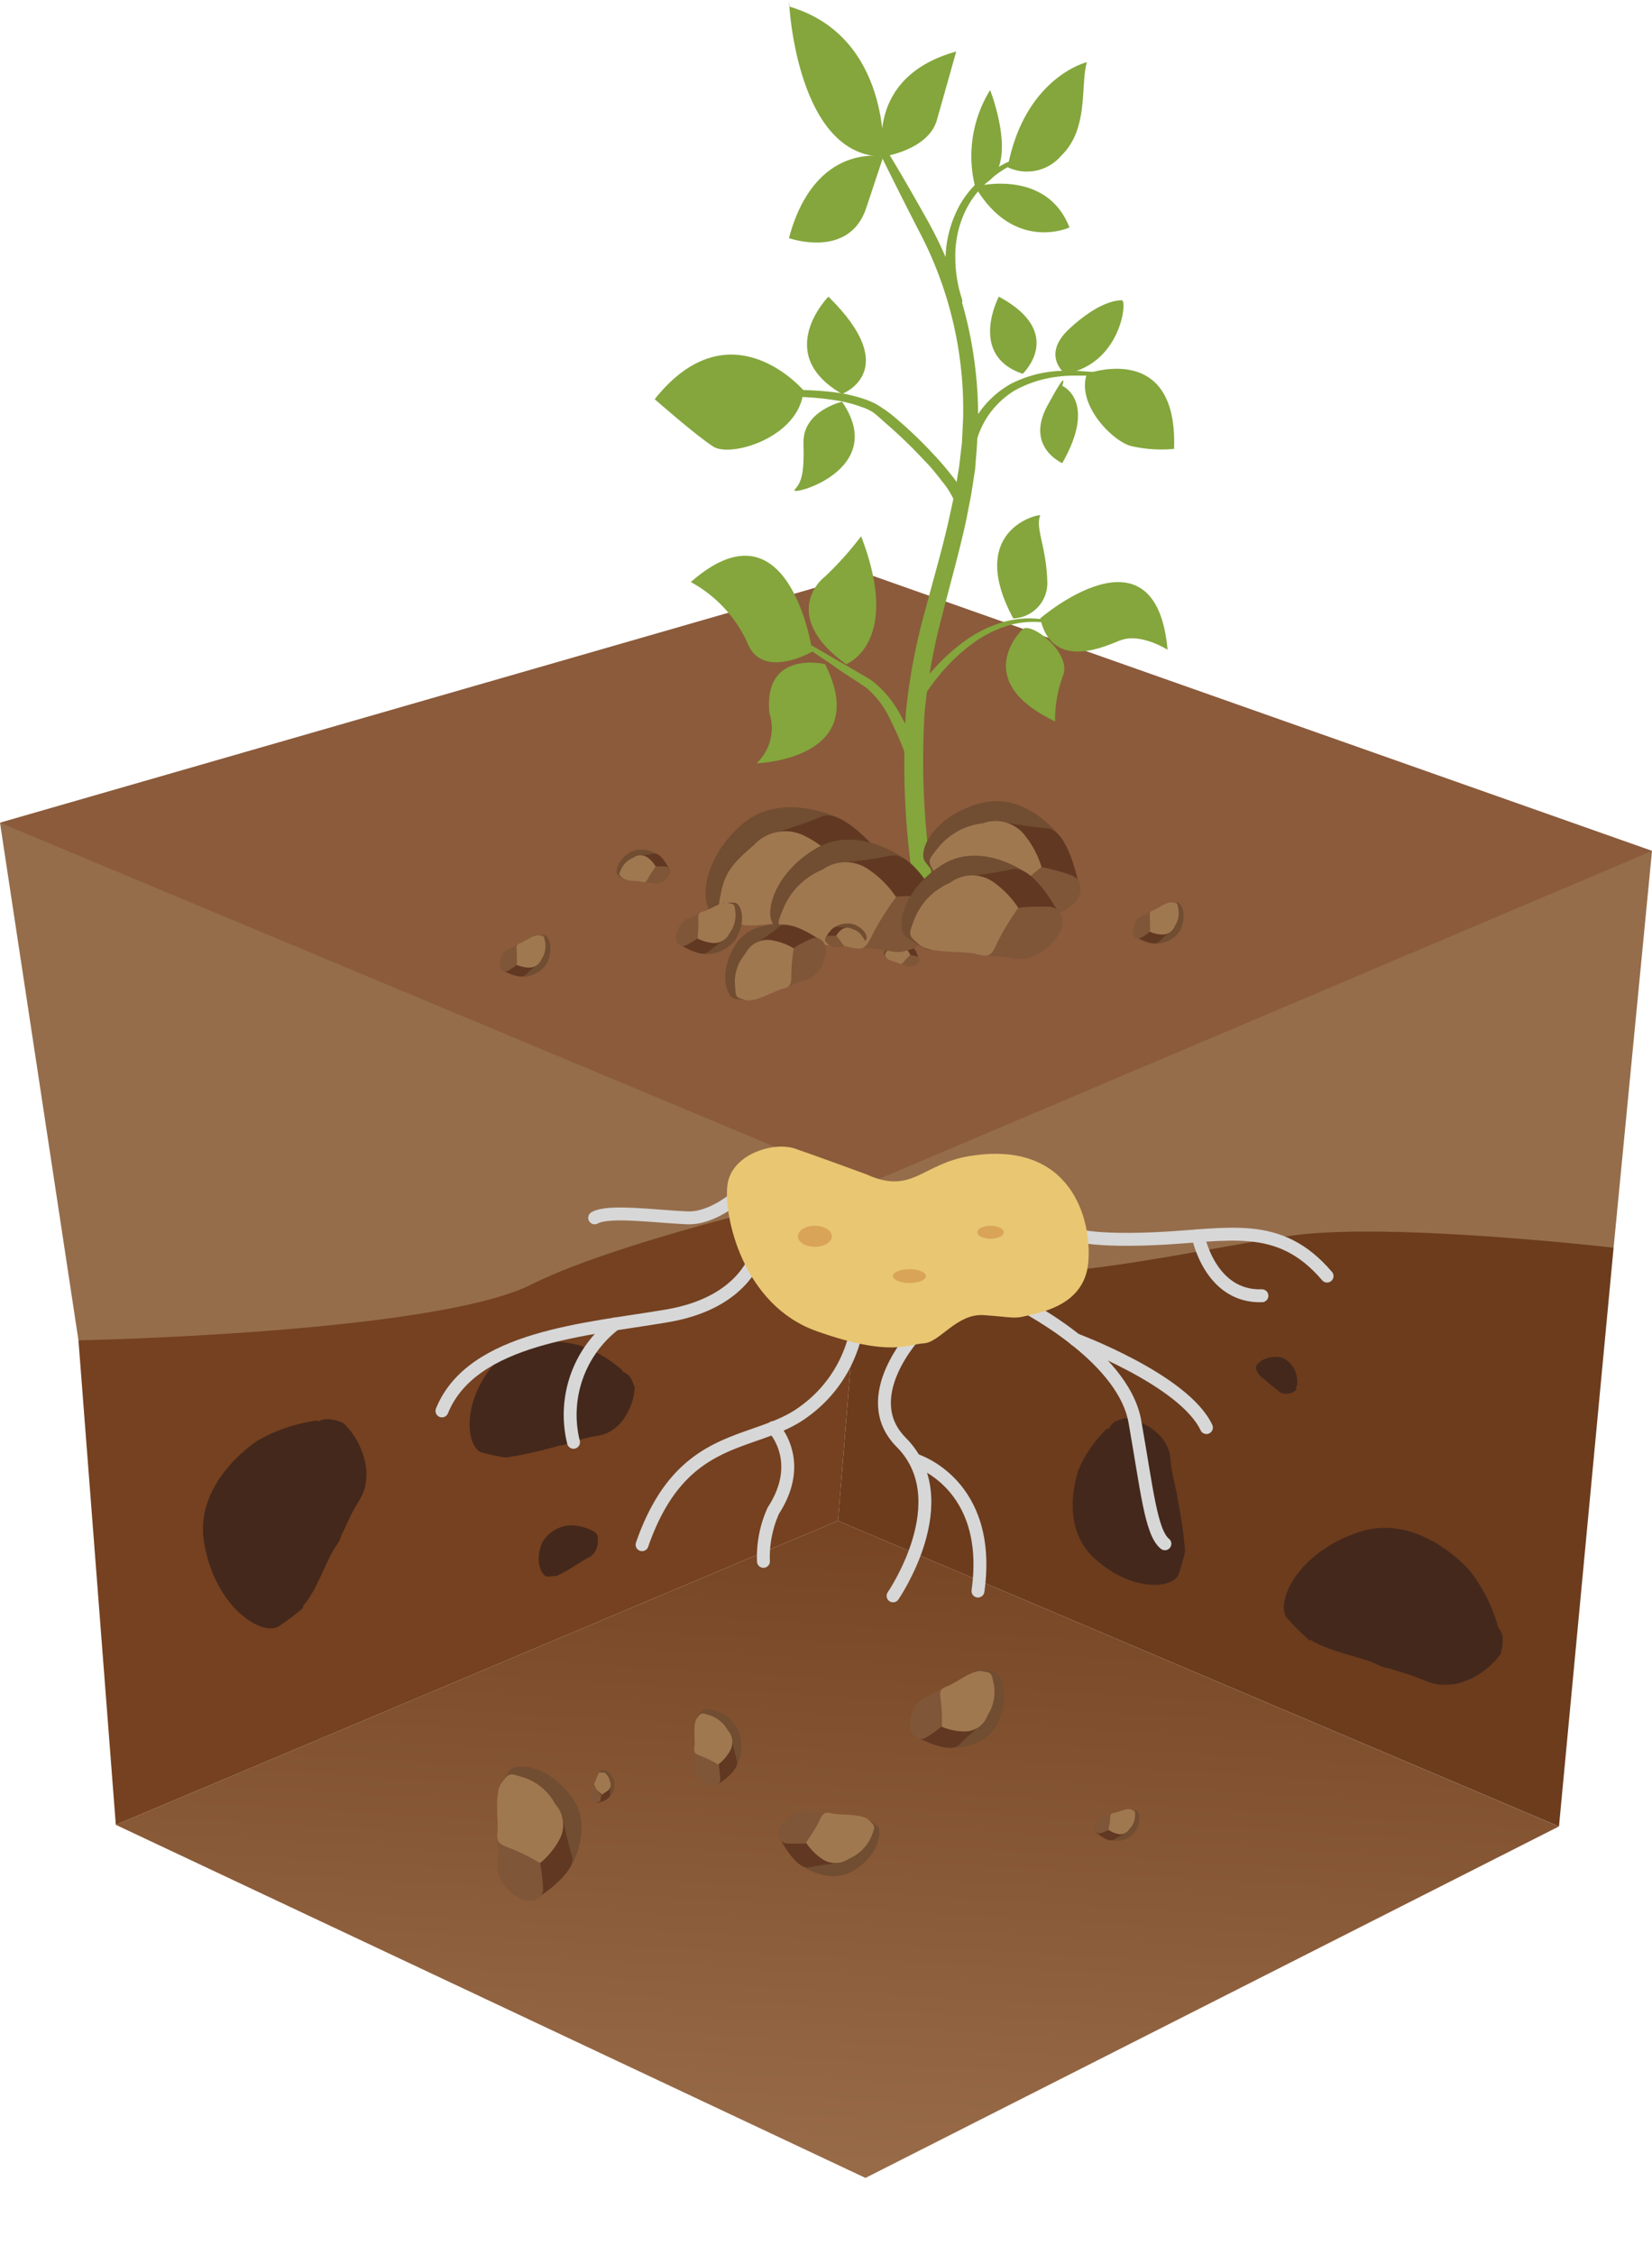 <?xml version="1.0" encoding="UTF-8"?>
<svg xmlns="http://www.w3.org/2000/svg" xmlns:xlink="http://www.w3.org/1999/xlink" viewBox="0 0 110.12 150.22">
  <defs>
    <style>.cls-1,.cls-13{fill:none;}.cls-2{fill:#956d4b;}.cls-3{clip-path:url(#clip-path);}.cls-4{fill:url(#Безымянный_градиент_2);}.cls-5{fill:#754120;}.cls-6{fill:#44281c;}.cls-7{fill:#6c3c1d;}.cls-8{fill:#714d31;}.cls-9{fill:#613822;}.cls-10{fill:#7f5637;}.cls-11{fill:#a07850;}.cls-12{fill:#8b5b3c;}.cls-13{stroke:#d7d7d7;stroke-linecap:round;stroke-linejoin:round;stroke-width:0.86px;}.cls-14{fill:#e9c671;}.cls-15{fill:#d9a458;}.cls-16{fill:#84a63c;}.cls-17{fill:#613922;}</style>
    <clipPath id="clip-path">
      <polygon class="cls-1" points="7.72 121.55 57.69 145.07 103.91 121.66 55.86 101.3 7.72 121.55"></polygon>
    </clipPath>
    <linearGradient id="Безымянный_градиент_2" x1="-2616.63" y1="422.41" x2="-2613.83" y2="422.41" gradientTransform="matrix(34.36, 0, 0, -34.36, 89893.67, 14635.82)" gradientUnits="userSpaceOnUse">
      <stop offset="0" stop-color="#a17551"></stop>
      <stop offset="0.38" stop-color="#a17551"></stop>
      <stop offset="0.89" stop-color="#7a4928"></stop>
      <stop offset="1" stop-color="#72401f"></stop>
    </linearGradient>
  </defs>
  <g id="Слой_2" data-name="Слой 2">
    <g id="Слой_1-2" data-name="Слой 1">
      <path class="cls-2" d="M57.69,78.91s9.62,11.3,17.06,11.76,32.81-7.56,32.81-7.56l2.56-26.43L57.69,38.19Z"></path>
      <path class="cls-2" d="M0,54.81,5.23,89.28s18.58,2.79,21.83,1.86,18.12-6.51,22.29-6.51,8.34-5.72,8.34-5.72V38.19Z"></path>
      <g class="cls-3">
        <rect class="cls-4" x="31.38" y="73.98" width="48.87" height="98.4" transform="translate(-70.18 172.31) rotate(-86.92)"></rect>
      </g>
      <path class="cls-5" d="M7.72,121.55,5.23,89.28s23.69-.46,30.19-3.72,22.27-6.65,22.27-6.65L55.86,101.3Z"></path>
      <path class="cls-6" d="M41.49,91.28a8.37,8.37,0,0,0-2.84-1.66l0,0S34.88,88.46,32.82,91s-1.71,5.29-.77,5.73a12.35,12.35,0,0,0,1.63.35l.09,0a28.27,28.27,0,0,0,3.51-.79,2,2,0,0,0,.6-.16l.65-.19c1.49-.46,1.67-.13,2.69-1a4,4,0,0,0,1.09-2.55l-.21-.5h0l0,0a1,1,0,0,0-.58-.51"></path>
      <path class="cls-6" d="M21.2,94.61a11,11,0,0,0-4,1.33v0s-4.3,2.69-3.59,6.84,3.66,6.13,4.88,5.6a13.64,13.64,0,0,0,1.71-1.28l0-.13c.92-1,1.59-3.16,2.21-4a2.1,2.1,0,0,0,.35-.72c.11-.21.21-.42.38-.79.8-1.82,1.28-1.71,1.29-3.46a5.12,5.12,0,0,0-1.54-3.21,3.36,3.36,0,0,0-.66-.22v0h-.08a1.31,1.31,0,0,0-1,.14"></path>
      <path class="cls-7" d="M57.69,78.91,55.86,101.3l48.06,20.36,3.64-38.55s-15-1.73-21.48-.8S68.24,86,64.84,84.17a45.07,45.07,0,0,1-7.15-5.26"></path>
      <path class="cls-6" d="M39.39,101.91a3.49,3.49,0,0,0-1.26-.31h0a2.29,2.29,0,0,0-2,1.18c-.49,1.18-.05,2.18.35,2.24l.65-.06,0,0a12.3,12.3,0,0,0,1.23-.69l.21-.13.22-.14c.51-.34.61-.24.9-.69a1.59,1.59,0,0,0,.12-1.08l-.13-.16h0Z"></path>
      <path class="cls-6" d="M86.47,92.27a2.3,2.3,0,0,0-.11-.89h0s-.38-1-1.27-1-1.43.5-1.38.78l.2.41h0l.75.63.13.11.15.11c.35.24.3.34.66.41a1.06,1.06,0,0,0,.74-.19l.07-.12h0v-.23Z"></path>
      <path class="cls-6" d="M99.89,108.46a11,11,0,0,0-1.9-3.82h0s-3.32-3.91-7.36-2.6-5.59,4.54-4.88,5.69a15.38,15.38,0,0,0,1.52,1.52l.14,0c1.19.77,3.39,1.13,4.37,1.61a2.24,2.24,0,0,0,.77.26l.84.26c1.93.54,1.9,1,3.64.79a5.19,5.19,0,0,0,3-2,3.74,3.74,0,0,0,.13-.68h0l0-.07a1.26,1.26,0,0,0-.28-1"></path>
      <path class="cls-6" d="M73.78,95.17a8.48,8.48,0,0,0-1.87,2.69l0,0s-1.4,3.67,1,5.9,5.11,2.09,5.62,1.19a12.49,12.49,0,0,0,.46-1.59l0-.1a27.85,27.85,0,0,0-.52-3.53,1.77,1.77,0,0,0-.12-.61c0-.17-.07-.36-.13-.66-.35-1.5,0-1.65-.81-2.74a4,4,0,0,0-2.44-1.26l-.51.17h0l0,0a1,1,0,0,0-.54.54"></path>
      <path class="cls-8" d="M74,122.55a1.58,1.58,0,0,0,1.57-.41c.54-.7.43-1.44.17-1.55l-.44-.09c-.29,0-.32.69-.33.71Z"></path>
      <path class="cls-9" d="M73,122s.87.79,1.23.55.8-.46.8-.46l0-.24-1-.32-.56.19Z"></path>
      <path class="cls-10" d="M73,121.84c0,.1.12.35.4.26a5,5,0,0,0,.52-.22l.33-1c.06-.14.14-.19-.25-.06s-.45.05-.72.29a1.11,1.11,0,0,0-.28.7"></path>
      <path class="cls-11" d="M73.88,121.88a5.57,5.57,0,0,0,.13-.7c0-.31,0-.39.28-.43s.84-.33,1.11-.22.26.08.26.44a1.28,1.28,0,0,1-.39.87.7.7,0,0,1-.75.32,1.87,1.87,0,0,1-.64-.28"></path>
      <path class="cls-8" d="M63.28,116.43s2.39.12,3.24-1.67.26-3.36-.36-3.49a6.06,6.06,0,0,0-1,0c-.66,0-.37,1.66-.39,1.7Z"></path>
      <path class="cls-9" d="M60.93,115.6s2.3,1.32,3,.62,1.53-1.4,1.53-1.4l-.15-.52a7.53,7.53,0,0,0-2.27-.25c-.36.2-1,.62-1.16.69Z"></path>
      <path class="cls-10" d="M60.74,115.33c.11.21.43.73,1,.4a8.38,8.38,0,0,0,1.05-.75S63,113,63,112.69s.22-.48-.58,0-1,.31-1.44,1a2.41,2.41,0,0,0-.28,1.66"></path>
      <path class="cls-11" d="M62.78,115a11.07,11.07,0,0,0-.05-1.59c-.09-.7-.16-.87.42-1.09s1.68-1.12,2.32-1,.6.06.77.84a2.88,2.88,0,0,1-.41,2.1,1.61,1.61,0,0,1-1.52,1.07,4,4,0,0,1-1.53-.31"></path>
      <path class="cls-8" d="M53.32,124.19s1.86,1.42,3.54.43,2-2.58,1.62-3a7,7,0,0,0-.84-.53c-.55-.33-1.21,1.15-1.25,1.17Z"></path>
      <path class="cls-9" d="M51.86,122.24s1.15,2.33,2.08,2.14,2-.3,2-.3l.16-.5s-1.29-1.4-1.7-1.44-1.14,0-1.32-.08Z"></path>
      <path class="cls-10" d="M51.86,121.92c0,.23,0,.83.59.87a10.13,10.13,0,0,0,1.26,0l1.46-1.71c.25-.25.45-.27-.47-.33s-1-.27-1.7,0a2.35,2.35,0,0,0-1.14,1.19"></path>
      <path class="cls-11" d="M53.71,122.75a11.08,11.08,0,0,0,.83-1.31c.3-.61.35-.79.93-.65s2,0,2.44.44.45.39.17,1.11a2.85,2.85,0,0,1-1.49,1.47,1.58,1.58,0,0,1-1.81,0,4,4,0,0,1-1.07-1.1"></path>
      <path class="cls-8" d="M49,117.76a2.67,2.67,0,0,0,.1-2.73c-.86-1.21-2.11-1.39-2.41-1l-.35.68c-.22.44,1,.84,1,.87Z"></path>
      <path class="cls-9" d="M47.63,119s1.7-1,1.49-1.72a15.08,15.08,0,0,1-.35-1.51l-.4-.09s-1,1.08-1,1.39,0,.87,0,1Z"></path>
      <path class="cls-10" d="M47.39,119c.18,0,.63,0,.62-.5a7.72,7.72,0,0,0-.11-1l-1.4-1c-.2-.17-.23-.32-.21.38s-.15.74.12,1.3a1.75,1.75,0,0,0,1,.78"></path>
      <path class="cls-11" d="M47.9,117.55a7.93,7.93,0,0,0-1.06-.54c-.49-.19-.62-.21-.55-.67s-.13-1.51.17-1.89.26-.37.84-.2a2.12,2.12,0,0,1,1.21,1,1.18,1.18,0,0,1,.15,1.38,3,3,0,0,1-.76.88"></path>
      <path class="cls-8" d="M40.56,119.77a1.17,1.17,0,0,0,.38-1.12c-.2-.61-.69-.84-.86-.73l-.23.23.29.48Z"></path>
      <path class="cls-9" d="M39.82,120.1s.83-.2.84-.52,0-.67,0-.67l-.15-.09-.58.45-.12.42Z"></path>
      <path class="cls-10" d="M39.71,120.08,40,120l.08-.41-.46-.59c-.06-.1,0-.17-.13.13s-.16.29-.12.55a.77.77,0,0,0,.3.45"></path>
      <path class="cls-11" d="M40.12,119.54l-.37-.36-.15-.35.32-.76.37,0a1,1,0,0,1,.37.59.51.51,0,0,1-.12.59Z"></path>
      <path class="cls-8" d="M38,124.44s1.64-2.64.13-4.72-3.65-2.39-4.18-1.77a8.62,8.62,0,0,0-.6,1.16c-.37.77,1.66,1.46,1.69,1.51Z"></path>
      <path class="cls-9" d="M35.56,126.6s2.94-1.8,2.56-3-.63-2.62-.63-2.62l-.69-.14s-1.69,1.88-1.69,2.42.08,1.51.06,1.75Z"></path>
      <path class="cls-10" d="M35.13,126.63c.31,0,1.1,0,1.07-.87A12.44,12.44,0,0,0,36,124.1s-2.09-1.41-2.44-1.72-.41-.56-.36.66-.25,1.29.21,2.24a3.1,3.1,0,0,0,1.71,1.35"></path>
      <path class="cls-11" d="M36,124.1a14.22,14.22,0,0,0-1.84-.93c-.85-.33-1.08-.37-1-1.16s-.23-2.61.29-3.27.45-.65,1.44-.35a3.69,3.69,0,0,1,2.12,1.78,2.05,2.05,0,0,1,.27,2.38A5.33,5.33,0,0,1,36,124.1"></path>
      <polygon class="cls-12" points="0 54.8 57.69 78.91 110.12 56.68 57.69 38.19 0 54.8"></polygon>
      <path class="cls-13" d="M50.3,78.65S48,81.22,45.8,81.12s-5.25-.53-6.16,0"></path>
      <path class="cls-13" d="M50.62,83.06c-.1.31-.8,3.68-6.16,4.59s-13,1.4-15,6.33"></path>
      <path class="cls-13" d="M41,88.19a7.61,7.61,0,0,0-2.77,7.88"></path>
      <path class="cls-13" d="M57.16,88.19A8.82,8.82,0,0,1,53.63,94c-3.27,2.46-8.15,1.18-10.83,8.89"></path>
      <path class="cls-13" d="M51.55,95.09s2.16,2.21,0,5.53a7.54,7.54,0,0,0-.66,3.38"></path>
      <path class="cls-13" d="M61.07,88.83s-4,4.22-1,7.24c3.85,3.86-.54,10.23-.54,10.23"></path>
      <path class="cls-13" d="M61,97.25s5.2,1.55,4.19,8.73"></path>
      <path class="cls-13" d="M67.72,86.69s7.13,3.48,7.93,8,1.07,7.39,2,8.14"></path>
      <path class="cls-13" d="M71.68,89.23s7.24,2.68,8.74,5.86"></path>
      <path class="cls-13" d="M71.25,82.08s.76.64,5.69.43,8.3-1.29,11.52,2.49"></path>
      <path class="cls-13" d="M79.86,82.31s.77,4.11,4.26,4"></path>
      <path class="cls-14" d="M57.75,78.22S54.43,77,53,76.51s-4.24.37-4.51,2.41,1,8,5.95,9.75,6.06.86,7.13.81,2.2-2,4-1.88,2,.27,2.84.05,3.86-.64,4.13-3.53S71.4,75.91,64.66,77C61.45,77.51,60.81,79.62,57.75,78.22Z"></path>
      <ellipse class="cls-15" cx="66.03" cy="82.08" rx="0.88" ry="0.43"></ellipse>
      <ellipse class="cls-15" cx="60.62" cy="85" rx="1.1" ry="0.46"></ellipse>
      <ellipse class="cls-15" cx="54.32" cy="82.35" rx="1.13" ry="0.7"></ellipse>
      <path class="cls-16" d="M52.59,0c0,.43.57,10.43,6.29,10.43,0,0,.57-8-6.29-10"></path>
      <path class="cls-16" d="M58.88,10.43s-1.29-5.29,4.86-7c0,0-.72,2.57-1.29,4.57S58.88,10.43,58.88,10.43Z"></path>
      <path class="cls-16" d="M58.88,10.43s-4.57-1-6.29,5.43c0,0,4,1.43,5.15-2Z"></path>
      <path class="cls-16" d="M72.45,4.14s-4.14,1-5.28,7a3,3,0,0,0,3.57-.77C72.6,8.57,72,5.72,72.45,4.14Z"></path>
      <path class="cls-16" d="M65,12.43A8.36,8.36,0,0,1,66,6S68.31,11.86,65,12.43Z"></path>
      <path class="cls-16" d="M65,12.43s4.72-1.28,6.29,2.72C71.31,15.15,67.6,16.86,65,12.43Z"></path>
      <path class="cls-16" d="M55.22,19.76s-3.75,3.8.91,6.48C56.13,26.24,60.25,24.69,55.22,19.76Z"></path>
      <path class="cls-16" d="M53.56,26s-4.88-5.73-9.92.59c0,0,2.74,2.41,3.91,3.16S53.32,29.13,53.56,26Z"></path>
      <path class="cls-16" d="M56.13,26.76s-2.63.6-2.57,2.75-.16,2.62-.59,3.11S59.29,31.35,56.13,26.76Z"></path>
      <path class="cls-16" d="M66.58,19.76s-2.07,3.91,1.59,5.14C68.17,24.9,71.08,22.17,66.58,19.76Z"></path>
      <path class="cls-16" d="M71,24.9s-1.63-1.23.28-3S74.4,20,74.78,20,74.72,24.26,71,24.9Z"></path>
      <path class="cls-16" d="M72.45,24.9s6.08-2.27,5.81,5a8.93,8.93,0,0,1-2.9-.2C74.13,29.35,71.74,26.94,72.45,24.9Z"></path>
      <path class="cls-16" d="M70.81,25.7s2.36,1,0,5.15c0,0-2.48-1.07-1-3.81S70.81,25.7,70.81,25.7Z"></path>
      <path class="cls-16" d="M69.34,34.33c0-.13-5,.91-1.8,6.86a2.35,2.35,0,0,0,2.27-2.47C69.74,36.37,69,35.19,69.34,34.33Z"></path>
      <path class="cls-16" d="M69.34,41.19s7.69-6.64,8.49,2.09c0,0-1.77-1.13-3.11-.64C74,42.88,70.17,44.89,69.34,41.19Z"></path>
      <path class="cls-16" d="M68.14,41.94s-3.55,3.38,2.19,6.11A8.43,8.43,0,0,1,70.86,45C71.46,43.44,68.63,41.33,68.14,41.94Z"></path>
      <path class="cls-16" d="M56.4,44.24s3.75-1.39,1-8.52A21.82,21.82,0,0,1,55,38.4C54.09,39.1,52.54,41.46,56.4,44.24Z"></path>
      <path class="cls-16" d="M54.15,43.4s-1.5-10.42-8.1-4.63a8.74,8.74,0,0,1,3.75,4C50.77,45.37,54.15,43.4,54.15,43.4Z"></path>
      <path class="cls-16" d="M55,44.24s-4.14-1-3.71,3.27a3.2,3.2,0,0,1-.86,3.33S58.2,50.62,55,44.24Z"></path>
      <path class="cls-16" d="M58.56,9.13c1.19,1.88,2.28,3.8,3.37,5.74a26.64,26.64,0,0,1,2.47,6.29,27.56,27.56,0,0,1,.8,6.71l-.07,1.7L65,31.26l-.26,1.67-.32,1.65c-.47,2.19-1.09,4.34-1.63,6.47a38.82,38.82,0,0,0-1.16,6.45,52.93,52.93,0,0,0,.85,13.09h0a.64.64,0,0,1-1.27.22h0a53.71,53.71,0,0,1-.82-13.41,39.59,39.59,0,0,1,1.25-6.63c.57-2.16,1.2-4.28,1.67-6.43l.35-1.61.27-1.61.19-1.62.08-1.63a25.45,25.45,0,0,0-3-12.59c-1-1.95-2-3.94-3-6a.19.19,0,0,1,.33-.17Z"></path>
      <path class="cls-16" d="M63.41,20.13a10.06,10.06,0,0,1-.38-3,7.66,7.66,0,0,1,.68-2.94,6.37,6.37,0,0,1,1.83-2.37A8,8,0,0,1,66.78,11c.43-.24.9-.42,1.34-.63a.13.13,0,0,1,.16.06.13.13,0,0,1,0,.15h0c-.43.22-.88.41-1.29.66a7.49,7.49,0,0,0-1.15.86,6.09,6.09,0,0,0-1.64,2.29,6.92,6.92,0,0,0-.52,2.77,8.94,8.94,0,0,0,.45,2.78v0a.34.34,0,0,1-.22.43.33.33,0,0,1-.43-.21Z"></path>
      <path class="cls-16" d="M64.19,30.23a6.51,6.51,0,0,1,1.06-2.72,6.38,6.38,0,0,1,2.13-1.94,7.93,7.93,0,0,1,2.72-.82c.47-.06.94-.05,1.41-.07l1.4.1a.12.12,0,0,1,.12.13.13.13,0,0,1-.13.11h0l-1.38,0c-.45,0-.91.05-1.36.12a7.75,7.75,0,0,0-2.54.88,5.8,5.8,0,0,0-1.87,1.85,6,6,0,0,0-.85,2.46v0a.35.35,0,0,1-.38.31.35.35,0,0,1-.31-.39Z"></path>
      <path class="cls-16" d="M52,26a21.82,21.82,0,0,1,3.79.15,10.49,10.49,0,0,1,1.88.45c.15.05.3.12.45.18a3.21,3.21,0,0,1,.45.24c.28.18.55.36.8.55a28.39,28.39,0,0,1,2.77,2.6,19,19,0,0,1,1.25,1.44,5.53,5.53,0,0,1,1,1.75.35.35,0,0,1-.23.45.37.37,0,0,1-.46-.24h0v0a5.5,5.5,0,0,0-.88-1.48c-.37-.48-.78-1-1.19-1.4a32.34,32.34,0,0,0-2.67-2.57c-.23-.21-.46-.42-.69-.6a2,2,0,0,0-.37-.22,2.52,2.52,0,0,0-.41-.17,8.76,8.76,0,0,0-1.76-.46,18.31,18.31,0,0,0-3.7-.22h0a.21.21,0,0,1-.22-.2A.2.2,0,0,1,52,26Z"></path>
      <path class="cls-16" d="M53.13,42.43l2.47,1.43c.83.48,1.63.93,2.48,1.45A7,7,0,0,1,60,47.58a23.14,23.14,0,0,1,1.26,2.61.44.44,0,0,1-.24.58.43.43,0,0,1-.57-.23v0h0a20.86,20.86,0,0,0-1.09-2.57,6.21,6.21,0,0,0-1.6-2.15c-.75-.52-1.57-1-2.35-1.58L53,42.63a.11.11,0,0,1,0-.16A.1.1,0,0,1,53.13,42.43Z"></path>
      <path class="cls-16" d="M60.52,46.86a15.2,15.2,0,0,1,1.73-2.3,13,13,0,0,1,2.14-1.92A8.36,8.36,0,0,1,67,41.4a6.76,6.76,0,0,1,1.42-.21,6.24,6.24,0,0,1,1.43.13.08.08,0,0,1,.07.1.08.08,0,0,1-.1.07h0a6.47,6.47,0,0,0-1.39-.05,6.11,6.11,0,0,0-1.34.26A8,8,0,0,0,64.65,43a11.93,11.93,0,0,0-2,1.93,14.24,14.24,0,0,0-1.55,2.27h0a.35.35,0,0,1-.62-.33Z"></path>
      <path class="cls-8" d="M60.94,63.15a1.25,1.25,0,0,0-1.2-.44c-.66.2-.93.73-.81.92a2.58,2.58,0,0,0,.24.25c.17.16.52-.3.54-.3Z"></path>
      <path class="cls-17" d="M61.28,64s-.2-.91-.55-.92A5.41,5.41,0,0,1,60,63l-.1.17s.34.59.48.64l.45.13A2.64,2.64,0,0,0,61.28,64Z"></path>
      <path class="cls-10" d="M61.26,64.06a.24.24,0,0,0-.13-.35,3.86,3.86,0,0,0-.45-.09s-.54.41-.65.48-.17.05.14.15.31.17.6.13A.83.83,0,0,0,61.26,64.06Z"></path>
      <path class="cls-11" d="M60.68,63.62a3.21,3.21,0,0,0-.39.39c-.16.19-.19.25-.38.15s-.69-.17-.82-.36-.12-.17,0-.39a1,1,0,0,1,.64-.39.55.55,0,0,1,.63.13A1.42,1.42,0,0,1,60.68,63.62Z"></path>
      <path class="cls-8" d="M43.93,57a1.86,1.86,0,0,0-1.86-.27c-.89.5-1.1,1.34-.88,1.57a3.15,3.15,0,0,0,.43.29c.29.18.65-.59.67-.6Z"></path>
      <path class="cls-17" d="M44.67,58s-.57-1.23-1.07-1.14-1.06.13-1.06.13l-.09.26s.67.75.88.78.6,0,.69.05A4.6,4.6,0,0,0,44.67,58Z"></path>
      <path class="cls-10" d="M44.67,58.18c0-.12,0-.43-.3-.46a6.24,6.24,0,0,0-.66,0s-.65.76-.79.88-.24.14.24.18.5.15.9,0A1.25,1.25,0,0,0,44.67,58.18Z"></path>
      <path class="cls-11" d="M43.71,57.72a6.77,6.77,0,0,0-.45.68c-.17.32-.2.42-.5.33s-1,0-1.28-.26-.23-.2-.07-.58a1.46,1.46,0,0,1,.79-.75.82.82,0,0,1,1,0A2.09,2.09,0,0,1,43.71,57.72Z"></path>
      <path class="cls-8" d="M55.94,54.51s-3.83-1.91-6.5.42-2.81,5.33-1.89,6a12.45,12.45,0,0,0,1.67.67c1.11.41,1.79-2.47,1.86-2.51S55.94,54.51,55.94,54.51Z"></path>
      <path class="cls-17" d="M59.21,57.53s-2.84-3.8-4.46-3.13-3.51,1.2-3.51,1.2l-.1,1s2.79,2.08,3.53,2,2.07-.3,2.4-.31A16.2,16.2,0,0,0,59.21,57.53Z"></path>
      <path class="cls-10" d="M59.32,58.11c0-.42-.19-1.51-1.34-1.36a16.68,16.68,0,0,0-2.25.48s-1.68,3.05-2,3.57-.71.63,1,.42,1.8.17,3.06-.59A4.29,4.29,0,0,0,59.32,58.11Z"></path>
      <path class="cls-11" d="M55.73,57.23a20.09,20.09,0,0,0-1,2.65c-.34,1.2-.36,1.53-1.45,1.48s-3.56.65-4.54,0-.94-.53-.67-1.93.92-2.05,2.18-3.14a2.85,2.85,0,0,1,3.24-.68A7.36,7.36,0,0,1,55.73,57.23Z"></path>
      <path class="cls-8" d="M70.67,55.74s-2.2-3-5.2-2.26-4.29,3-3.84,3.87a12.35,12.35,0,0,0,1,1.19c.7.75,2.37-1.2,2.44-1.21S70.67,55.74,70.67,55.74Z"></path>
      <path class="cls-17" d="M72,59.37s-.68-4.07-2.2-4.2-3.2-.46-3.2-.46l-.46.71s1.33,2.72,1.93,3,1.72.59,2,.71A13.76,13.76,0,0,0,72,59.37Z"></path>
      <path class="cls-10" d="M71.86,59.87c.14-.35.45-1.25-.5-1.59a13.7,13.7,0,0,0-1.93-.52s-2.51,1.69-3,1.94-.81.21.56.7,1.33.85,2.6.77A3.77,3.77,0,0,0,71.86,59.87Z"></path>
      <path class="cls-11" d="M69.43,57.76a16,16,0,0,0-1.86,1.63c-.75.79-.9,1-1.72.56s-3-.91-3.52-1.78-.52-.79.25-1.76a4.47,4.47,0,0,1,2.93-1.57,2.48,2.48,0,0,1,2.78.77A6.36,6.36,0,0,1,69.43,57.76Z"></path>
      <path class="cls-8" d="M60.42,57.29s-3.17-2.44-6-.79-3.54,4.38-2.81,5.14a11.19,11.19,0,0,0,1.41.92c.94.57,2.09-1.94,2.16-2S60.42,57.29,60.42,57.29Z"></path>
      <path class="cls-17" d="M62.87,60.65S61,56.65,59.35,57s-3.44.47-3.44.47l-.27.87s2.19,2.41,2.88,2.48,1.95.1,2.25.15A14.77,14.77,0,0,0,62.87,60.65Z"></path>
      <path class="cls-10" d="M62.87,61.2c0-.39.09-1.41-1-1.48a15.65,15.65,0,0,0-2.15,0s-2.08,2.49-2.52,2.9-.77.45.79.55,1.62.49,2.91,0A4,4,0,0,0,62.87,61.2Z"></path>
      <path class="cls-11" d="M59.73,59.75A19,19,0,0,0,58.29,62c-.53,1.05-.61,1.35-1.6,1.1s-3.38,0-4.17-.8-.76-.66-.26-1.89a4.79,4.79,0,0,1,2.56-2.48,2.66,2.66,0,0,1,3.1,0A6.73,6.73,0,0,1,59.73,59.75Z"></path>
      <path class="cls-8" d="M76.9,62.84A1.93,1.93,0,0,0,78.66,62c.47-1,.16-1.81-.17-1.88a3.37,3.37,0,0,0-.54,0c-.35,0-.21.89-.23.91Z"></path>
      <path class="cls-17" d="M75.64,62.38s1.23.73,1.6.36.84-.74.84-.74L78,61.72a4,4,0,0,0-1.22-.15c-.19.1-.54.32-.63.36A5.17,5.17,0,0,0,75.64,62.38Z"></path>
      <path class="cls-10" d="M75.55,62.24c.06.11.22.39.52.22a4,4,0,0,0,.58-.4s.11-1,.15-1.22.13-.26-.31,0-.52.16-.78.52A1.3,1.3,0,0,0,75.55,62.24Z"></path>
      <path class="cls-11" d="M76.65,62.06a6.89,6.89,0,0,0,0-.85c0-.37-.08-.47.23-.58s.92-.59,1.26-.53.32,0,.41.46a1.56,1.56,0,0,1-.24,1.12.87.87,0,0,1-.82.57A2.14,2.14,0,0,1,76.65,62.06Z"></path>
      <path class="cls-8" d="M34.69,65.05a1.94,1.94,0,0,0,1.76-.87c.47-1,.16-1.81-.17-1.88a3.37,3.37,0,0,0-.54,0c-.35,0-.21.89-.23.91Z"></path>
      <path class="cls-17" d="M33.43,64.59s1.23.72,1.6.35.84-.74.84-.74l-.08-.28a4,4,0,0,0-1.22-.15c-.19.1-.54.32-.63.36A5.09,5.09,0,0,0,33.43,64.59Z"></path>
      <path class="cls-10" d="M33.34,64.44c.06.11.22.39.53.22a4.71,4.71,0,0,0,.57-.39s.11-1,.15-1.23.13-.26-.31,0-.52.16-.78.52A1.31,1.31,0,0,0,33.34,64.44Z"></path>
      <path class="cls-11" d="M34.44,64.27a7.05,7.05,0,0,0,0-.86c0-.37-.08-.47.23-.58s.92-.59,1.26-.53.32,0,.41.46a1.56,1.56,0,0,1-.24,1.12.87.87,0,0,1-.82.57A2.28,2.28,0,0,1,34.44,64.27Z"></path>
      <path class="cls-8" d="M46.75,63.53a2.45,2.45,0,0,0,2.31-1c.69-1.17.37-2.28-.05-2.4a6,6,0,0,0-.69,0c-.45,0-.35,1.12-.36,1.14S46.75,63.53,46.75,63.53Z"></path>
      <path class="cls-17" d="M45.19,62.83s1.5,1,2,.59,1.13-.87,1.13-.87l-.08-.36a5.09,5.09,0,0,0-1.53-.3c-.26.11-.71.37-.83.41A6,6,0,0,0,45.19,62.83Z"></path>
      <path class="cls-10" d="M45.08,62.63c.06.15.25.53.65.33a5.56,5.56,0,0,0,.76-.45s.24-1.31.31-1.55.18-.31-.4,0-.67.16-1,.59A1.65,1.65,0,0,0,45.08,62.63Z"></path>
      <path class="cls-11" d="M46.49,62.51a7.66,7.66,0,0,0,.06-1.09c0-.48-.06-.6.35-.71s1.21-.68,1.64-.57.41.08.48.62a2,2,0,0,1-.4,1.41,1.11,1.11,0,0,1-1.1.64A2.8,2.8,0,0,1,46.49,62.51Z"></path>
      <path class="cls-8" d="M55.55,61.82A1.57,1.57,0,0,1,57,61.6c.7.32.88.88.72,1a3.28,3.28,0,0,1-.33.21c-.22.12-.52-.39-.53-.4Z"></path>
      <path class="cls-17" d="M55,62.54s.41-.85.8-.8.82.07.82.07l.07.18s-.49.52-.66.54-.46,0-.53.06A4.93,4.93,0,0,1,55,62.54Z"></path>
      <path class="cls-10" d="M55,62.66c0-.08,0-.3.22-.32a3.1,3.1,0,0,1,.52,0s.52.5.62.58.19.09-.18.13-.38.11-.69,0A.91.91,0,0,1,55,62.66Z"></path>
      <path class="cls-11" d="M55.74,62.33a4.53,4.53,0,0,1,.36.45c.14.22.16.28.39.22s.81,0,1-.21.17-.14,0-.4a1.07,1.07,0,0,0-.64-.49.7.7,0,0,0-.73,0A1.57,1.57,0,0,0,55.74,62.33Z"></path>
      <path class="cls-8" d="M68.47,58.18s-3-2.2-5.61-.61-3.18,4.12-2.5,4.81a10.74,10.74,0,0,0,1.33.82c.88.51,1.89-1.84,2-1.86S68.47,58.18,68.47,58.18Z"></path>
      <path class="cls-17" d="M70.8,61.24S69,57.58,67.47,57.9s-3.17.51-3.17.51l-.24.8s2.08,2.19,2.72,2.25,1.8,0,2.08.09A13.63,13.63,0,0,0,70.8,61.24Z"></path>
      <path class="cls-10" d="M70.81,61.75c0-.36.06-1.31-.94-1.36a14.19,14.19,0,0,0-2,.08S66,62.81,65.6,63.2s-.7.43.75.5,1.5.41,2.69-.05A3.72,3.72,0,0,0,70.81,61.75Z"></path>
      <path class="cls-11" d="M67.88,60.47a17.77,17.77,0,0,0-1.29,2.09c-.47,1-.54,1.26-1.46,1s-3.13,0-3.87-.65-.72-.6-.28-1.75a4.37,4.37,0,0,1,2.32-2.34,2.47,2.47,0,0,1,2.87-.1A6.49,6.49,0,0,1,67.88,60.47Z"></path>
      <path class="cls-8" d="M52.59,61.62s-2.44-.44-3.55,1.29-.69,3.41-.08,3.62a6.53,6.53,0,0,0,1,.1c.68.05.59-1.66.62-1.69S52.59,61.62,52.59,61.62Z"></path>
      <path class="cls-17" d="M54.89,62.77s-2.19-1.65-3-1S50.15,63,50.15,63l.1.55a7.68,7.68,0,0,0,2.29.55c.4-.16,1.1-.51,1.28-.56A10.28,10.28,0,0,0,54.89,62.77Z"></path>
      <path class="cls-10" d="M55.05,63.07c-.09-.22-.36-.8-1-.53a8.42,8.42,0,0,0-1.17.63s-.44,2-.56,2.31-.3.47.59.08,1-.2,1.61-.82A2.56,2.56,0,0,0,55.05,63.07Z"></path>
      <path class="cls-11" d="M52.91,63.17a11.36,11.36,0,0,0-.16,1.63c0,.73,0,.92-.57,1.06s-1.87.94-2.51.75-.61-.14-.68-1a2.88,2.88,0,0,1,.7-2.09,1.64,1.64,0,0,1,1.69-.9A4.28,4.28,0,0,1,52.91,63.17Z"></path>
    </g>
  </g>
</svg>
